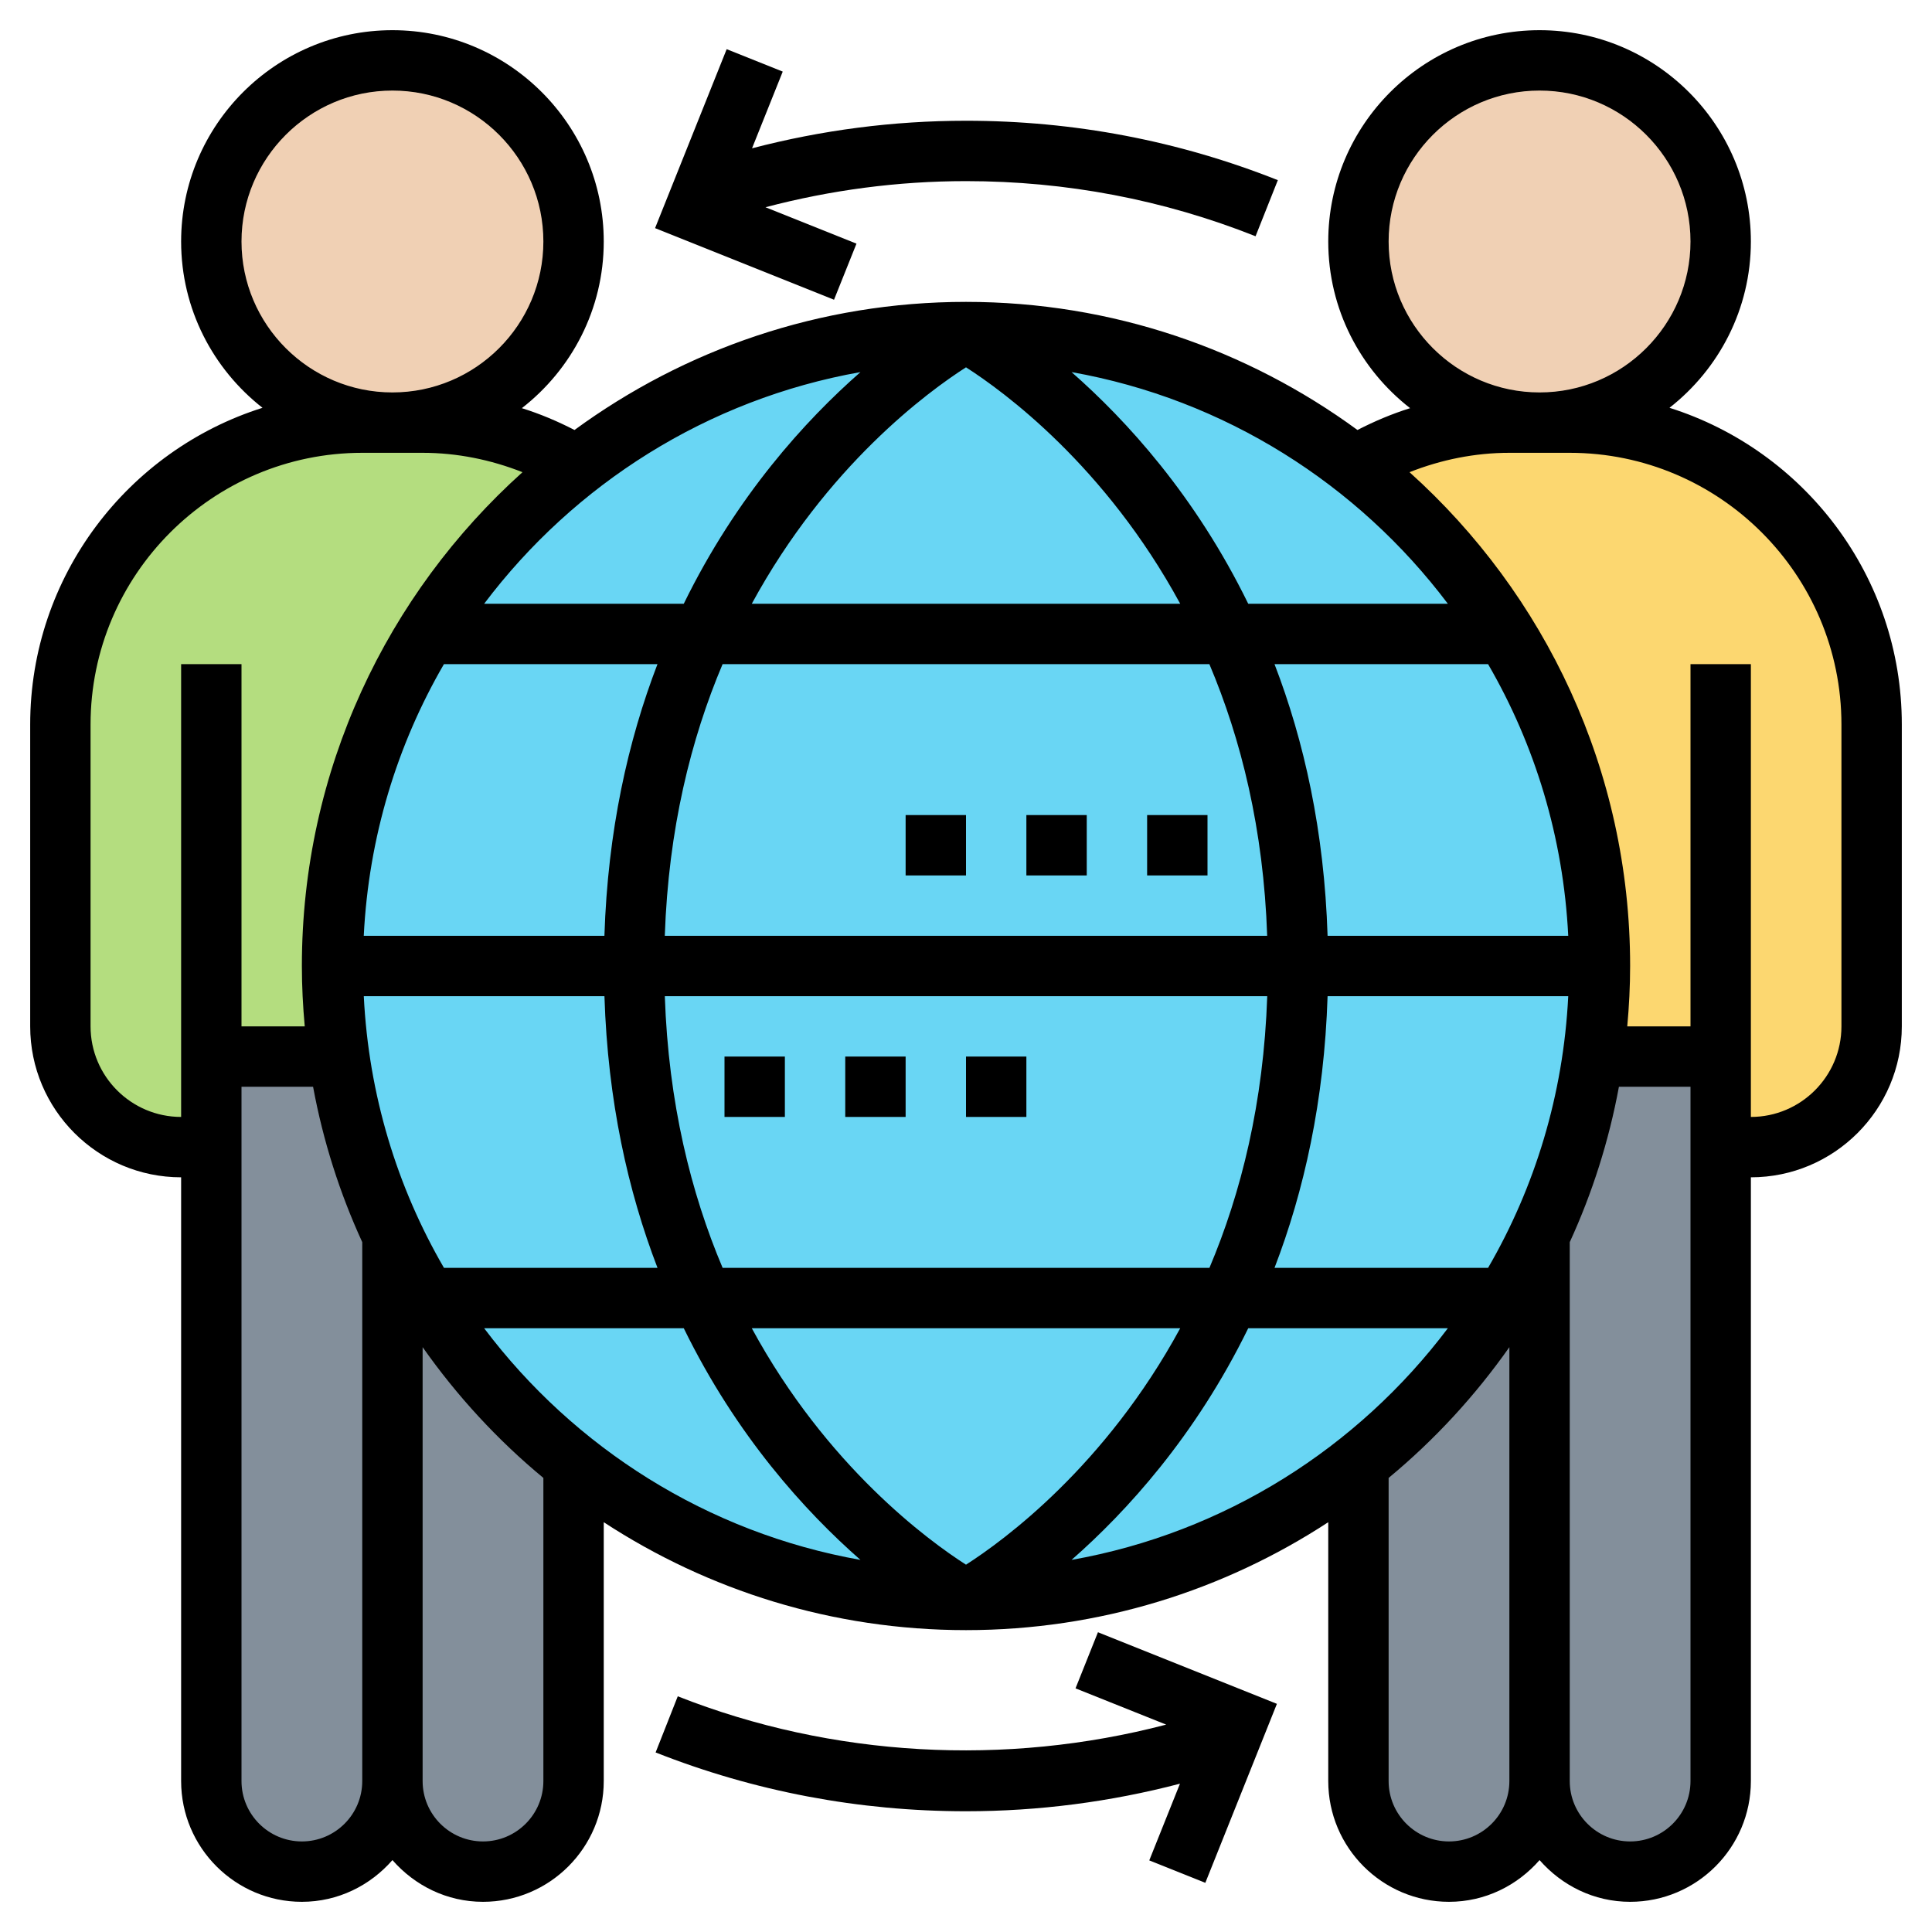 <svg id="Layer_35" enable-background="new 0 0 64 64" height="512" viewBox="0 0 64 64" width="512" xmlns="http://www.w3.org/2000/svg"><circle cx="32" cy="32" fill="#69d6f4" r="21"/><path d="m11 35h-4v3h-1c-2.21 0-4-1.79-4-4v-10c0-5.52 4.48-10 10-10h1 1c1.87 0 3.63.51 5.12 1.41-1.98 1.54-3.68 3.43-5 5.58-1.98 3.2-3.12 6.97-3.12 11.01 0 1.01.07 2 .21 2.97z" fill="#b4dd7f"/><path d="m57 35h-4l-.21-.03c.14-.97.21-1.96.21-2.97 0-4.04-1.14-7.81-3.12-11.01-1.32-2.15-3.02-4.04-5-5.58 1.49-.9 3.25-1.41 5.12-1.41h1 1c5.52 0 10 4.48 10 10v10c0 2.21-1.79 4-4 4h-1z" fill="#fcd770"/><g fill="#838f9b"><path d="m13 40.96v18.04c0 .83-.34 1.58-.88 2.12s-1.29.88-2.12.88c-1.66 0-3-1.34-3-3v-21-3h4l.21-.03c.3 2.11.91 4.12 1.79 5.98z"/><path d="m19 48.49v10.51c0 1.66-1.34 3-3 3-.83 0-1.58-.34-2.12-.88s-.88-1.29-.88-2.12v-18.04c.33.7.71 1.39 1.12 2.05 1.29 2.1 2.95 3.96 4.88 5.48z"/><path d="m51 40.96v18.04c0 .83-.34 1.58-.88 2.12s-1.29.88-2.12.88c-1.66 0-3-1.34-3-3v-10.51c1.93-1.52 3.59-3.38 4.88-5.48.41-.66.79-1.35 1.12-2.05z"/><path d="m57 35v3 21c0 1.66-1.34 3-3 3-.83 0-1.58-.34-2.12-.88s-.88-1.29-.88-2.12v-18.04c0-.01 0-.01 0-.01.88-1.86 1.49-3.87 1.79-5.98l.21.03z"/></g><circle cx="13" cy="8" fill="#f0d0b4" r="6"/><circle cx="51" cy="8" fill="#f0d0b4" r="6"/><path d="m55.304 13.509c1.638-1.283 2.696-3.272 2.696-5.509 0-3.86-3.14-7-7-7s-7 3.14-7 7c0 2.244 1.065 4.239 2.712 5.521-.601.188-1.182.433-1.744.723-3.639-2.665-8.122-4.244-12.968-4.244s-9.329 1.579-12.969 4.244c-.562-.29-1.142-.535-1.744-.723 1.648-1.282 2.713-3.277 2.713-5.521 0-3.86-3.14-7-7-7s-7 3.14-7 7c0 2.237 1.058 4.226 2.696 5.509-4.456 1.406-7.696 5.577-7.696 10.491v10c0 2.757 2.243 5 5 5v20c0 2.206 1.794 4 4 4 1.2 0 2.266-.542 3-1.382.734.84 1.8 1.382 3 1.382 2.206 0 4-1.794 4-4v-8.575c3.454 2.257 7.575 3.575 12 3.575s8.546-1.318 12-3.575v8.575c0 2.206 1.794 4 4 4 1.2 0 2.266-.542 3-1.382.734.84 1.8 1.382 3 1.382 2.206 0 4-1.794 4-4v-20c2.757 0 5-2.243 5-5v-10c0-4.914-3.24-9.085-7.696-10.491zm-9.304-5.509c0-2.757 2.243-5 5-5s5 2.243 5 5-2.243 5-5 5-5-2.243-5-5zm3.294 34h-7.074c.975-2.536 1.647-5.525 1.758-9h7.972c-.163 3.267-1.104 6.327-2.656 9zm-20.79-29.674c-1.819 1.595-4.106 4.101-5.853 7.674h-6.613c2.985-3.959 7.392-6.774 12.466-7.674zm3.496 39.506c-1.246-.797-4.61-3.254-7.096-7.832h14.192c-2.486 4.578-5.85 7.035-7.096 7.832zm-8.062-9.832c-1.049-2.479-1.795-5.464-1.915-9h19.956c-.121 3.536-.866 6.521-1.915 9zm-1.916-11c.121-3.536.866-6.521 1.915-9h16.125c1.049 2.479 1.795 5.464 1.915 9zm2.882-11c2.486-4.578 5.85-7.035 7.096-7.832 1.246.797 4.61 3.254 7.096 7.832zm-10.198 2h7.074c-.975 2.536-1.647 5.525-1.758 9h-7.972c.163-3.267 1.104-6.327 2.656-9zm-2.655 11h7.972c.11 3.475.782 6.464 1.758 9h-7.074c-1.553-2.673-2.494-5.733-2.656-9zm10.6 11c1.746 3.573 4.034 6.079 5.853 7.674-5.074-.9-9.482-3.715-12.466-7.674zm18.698 0h6.613c-2.984 3.959-7.392 6.774-12.466 7.674 1.819-1.595 4.106-4.101 5.853-7.674zm2.629-13c-.11-3.475-.782-6.464-1.758-9h7.074c1.552 2.673 2.493 5.733 2.656 9zm-2.629-11c-1.746-3.573-4.034-6.079-5.853-7.674 5.074.9 9.482 3.715 12.466 7.674zm-33.349-12c0-2.757 2.243-5 5-5s5 2.243 5 5-2.243 5-5 5-5-2.243-5-5zm-5 26v-10c0-4.962 4.038-9 9-9h2c1.14 0 2.26.228 3.308.642-4.483 4.03-7.308 9.87-7.308 16.358 0 .675.035 1.341.095 2h-2.095v-12h-2v15c-1.654 0-3-1.346-3-3zm7 27c-1.103 0-2-.897-2-2v-23h2.371c.333 1.802.885 3.527 1.629 5.148v17.852c0 1.103-.897 2-2 2zm8-2c0 1.103-.897 2-2 2s-2-.897-2-2v-14.374c1.137 1.616 2.481 3.076 4 4.332zm30 2c-1.103 0-2-.897-2-2v-10.042c1.519-1.257 2.863-2.716 4-4.332v14.374c0 1.103-.897 2-2 2zm6 0c-1.103 0-2-.897-2-2v-17.852c.744-1.621 1.296-3.346 1.629-5.148h2.371v23c0 1.103-.897 2-2 2zm7-27c0 1.654-1.346 3-3 3v-15h-2v12h-2.095c.06-.659.095-1.325.095-2 0-6.488-2.825-12.328-7.308-16.358 1.048-.415 2.168-.642 3.308-.642h2c4.962 0 9 4.038 9 9z"/><path d="m28.372 8.071-3.014-1.206c2.157-.568 4.382-.865 6.642-.865 3.314 0 6.541.614 9.592 1.826l.738-1.858c-3.287-1.306-6.762-1.968-10.33-1.968-2.409 0-4.784.311-7.088.913l1.017-2.541-1.857-.743-2.372 5.928 5.928 2.372z"/><path d="m35.628 55.929 3.003 1.201c-5.316 1.392-11.061 1.083-16.179-.938l-.734 1.86c3.273 1.292 6.732 1.948 10.282 1.948 2.409 0 4.784-.311 7.088-.913l-1.017 2.541 1.857.743 2.371-5.929-5.928-2.372z"/><path d="m24 35h2v2h-2z"/><path d="m28 35h2v2h-2z"/><path d="m32 35h2v2h-2z"/><path d="m38 27h2v2h-2z"/><path d="m34 27h2v2h-2z"/><path d="m30 27h2v2h-2z"/></svg>